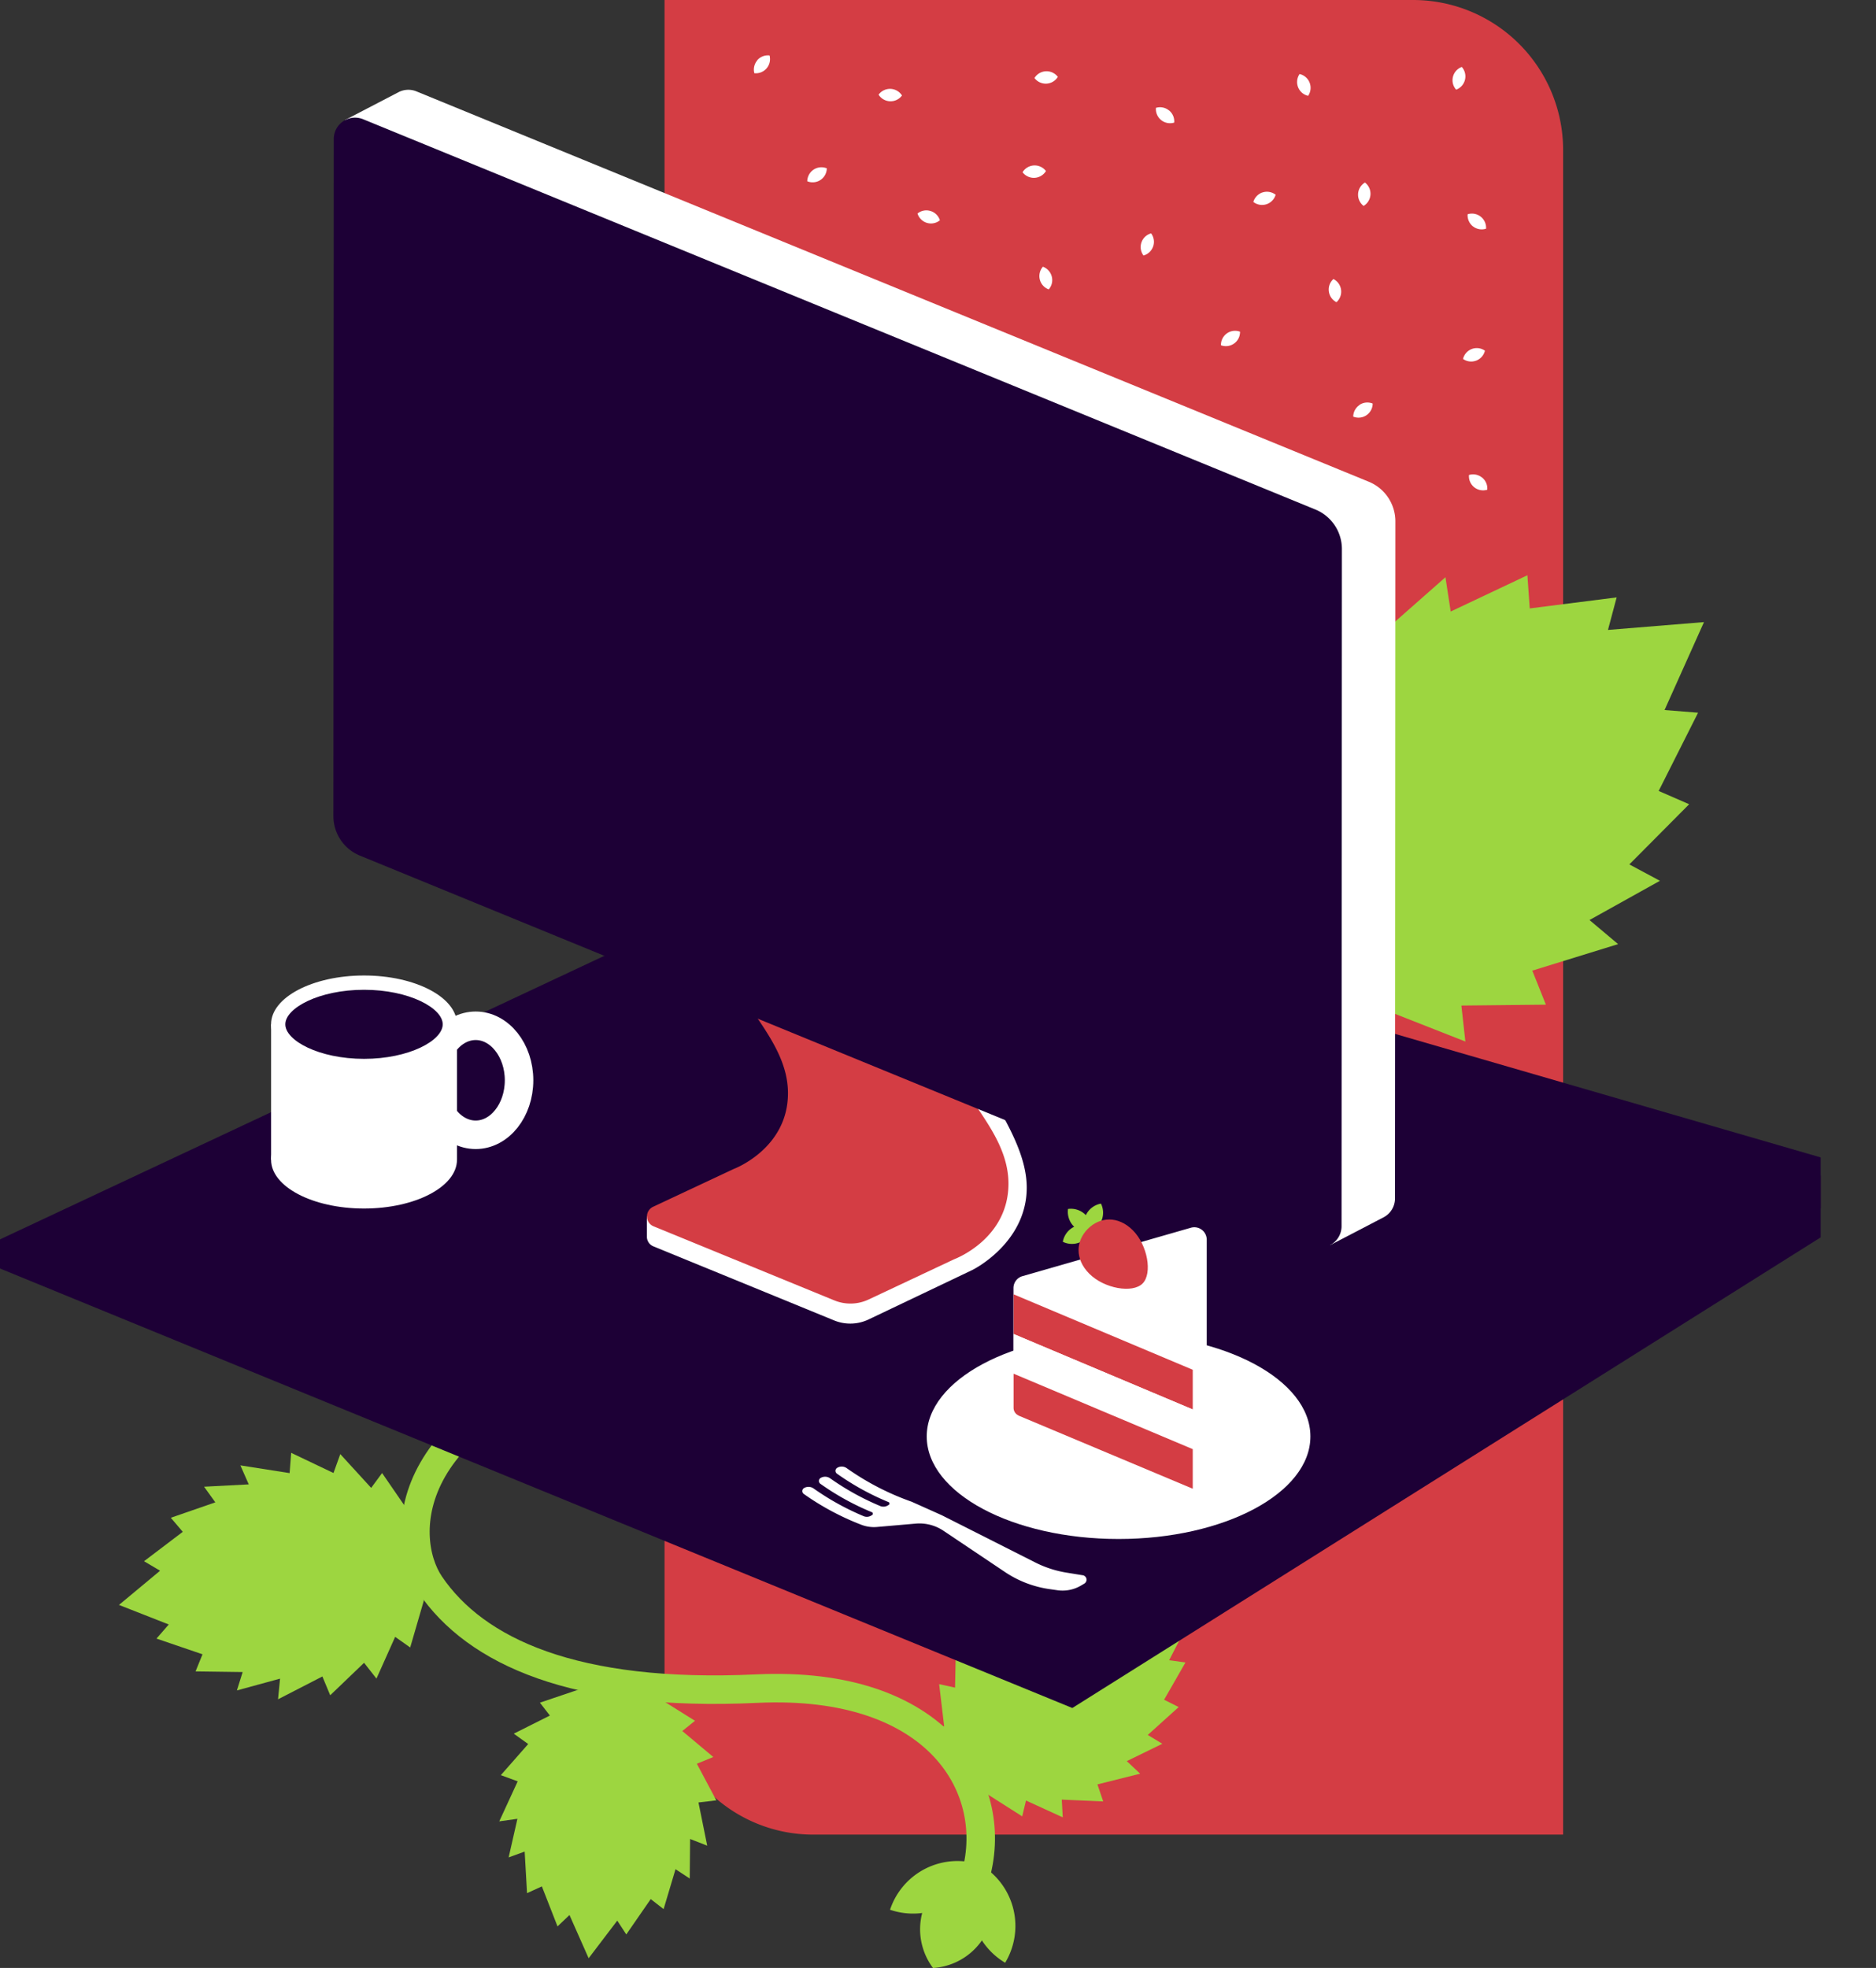 <svg id="bb05b491-132b-4975-b55e-479f7f3e605a" data-name="Layer 1" xmlns="http://www.w3.org/2000/svg" xmlns:xlink="http://www.w3.org/1999/xlink" viewBox="0 0 616.08 646.13"><rect x="0" y="0" width="616.08" height="646.13" fill="#333333" stroke="none"/><defs><style>.a2782606-8f24-46e0-ab99-9eb90bcffa55,.ae264162-c932-4276-87e9-495798513987,.b8ace68b-1e29-473d-83d2-7d8f19c36392{fill:none;}.f9561676-adc4-438a-a055-0f2596c3789f{clip-path:url(#e32fb857-dabc-4a1d-a424-83399c681076);}.a421ead1-53a1-467b-a558-bbdd128314fd{fill:#d43d44;}.ba736638-056d-41d4-a159-90e7c2c3bdf0{fill:#9dd640;}.ae264162-c932-4276-87e9-495798513987{stroke:#9dd640;}.a2782606-8f24-46e0-ab99-9eb90bcffa55,.ae264162-c932-4276-87e9-495798513987{stroke-miterlimit:10;stroke-width:9.36px;}.add62d17-c88b-49d6-a7ff-63d2a3e58e7c{fill:#1d0036;}.ffe952a6-9cdd-4cbe-8c7a-dd47771f134b{fill:#fff;}.a4136767-2953-44ce-b904-66c4a27448d4{clip-path:url(#bb892677-fcfb-4aef-981a-cef40705af55);}.a2782606-8f24-46e0-ab99-9eb90bcffa55{stroke:#fff;}</style><clipPath id="e32fb857-dabc-4a1d-a424-83399c681076" transform="translate(-9.6 -38.21)"><rect class="b8ace68b-1e29-473d-83d2-7d8f19c36392" x="-672.49" y="-3038.79" width="1280" height="5865.38"/></clipPath><clipPath id="bb892677-fcfb-4aef-981a-cef40705af55" transform="translate(-9.6 -38.21)"><polygon class="b8ace68b-1e29-473d-83d2-7d8f19c36392" points="120.86 297.38 448.4 431.6 448.51 227.26 120.97 93.04 120.86 297.38"/></clipPath></defs><title>using_cakephp</title><g class="f9561676-adc4-438a-a055-0f2596c3789f"><path class="a421ead1-53a1-467b-a558-bbdd128314fd" d="M276.65,640.56H522.93V87.49a49.27,49.27,0,0,0-49.27-49.28H227.83V591.74a48.82,48.82,0,0,0,48.82,48.82" transform="translate(-9.6 -38.21)"/><polygon class="ba736638-056d-41d4-a159-90e7c2c3bdf0" points="348.69 590.86 362.29 591.46 360.4 585.86 374.43 582.35 370.04 578.22 381.71 572.53 376.93 569.63 387.08 560.47 382.29 558.07 389.31 545.83 383.94 545.1 391.05 531.31 375.54 531.73 377.22 526.57 363.14 527.59 363.06 522.23 350.4 527.4 349.86 521.84 339.66 529.88 337.85 524.13 328.6 535.25 324.38 531.12 319.01 543.64 313.91 540.82 313.64 554.09 308.42 552.95 310.07 566.85 305.08 565.43 323 593.96 323.89 588.85 335.69 596.36 336.94 591.16 349.01 596.68 348.69 590.86"/><path class="ae264162-c932-4276-87e9-495798513987" d="M219.44,480.69c-78.48,18.78-79.25,62-68.57,77.76,14.95,22,47.42,37,107.24,34.18s80.57,33.09,71.54,62.53" transform="translate(-9.6 -38.21)"/><polygon class="ba736638-056d-41d4-a159-90e7c2c3bdf0" points="173.46 572.61 164.47 582.83 170.01 584.86 163.96 598 169.92 597.16 167.04 609.83 172.3 607.92 173.08 621.57 177.95 619.35 183.09 632.49 187.02 628.75 193.31 642.94 202.71 630.59 205.67 635.13 213.7 623.52 217.93 626.81 221.84 613.71 226.51 616.77 226.63 603.79 232.25 605.98 229.38 591.8 235.24 591.1 228.85 579.08 234.25 576.87 224.07 568.34 228.23 564.98 216.37 557.56 220.6 554.56 187.14 550.65 190.56 554.55 177.31 559.03 180.58 563.26 168.72 569.21 173.46 572.61"/><path class="ba736638-056d-41d4-a159-90e7c2c3bdf0" d="M316,684.35a21.18,21.18,0,0,0,15.6-33.86A21.19,21.19,0,0,0,316,684.35" transform="translate(-9.6 -38.21)"/><path class="ba736638-056d-41d4-a159-90e7c2c3bdf0" d="M339.68,682.65a22.67,22.67,0,0,0,1.95-4.06,23.33,23.33,0,0,0-10-28.1,23.37,23.37,0,0,0,8.09,32.16" transform="translate(-9.6 -38.21)"/><path class="ba736638-056d-41d4-a159-90e7c2c3bdf0" d="M301.89,665.23a23.32,23.32,0,0,1,29.7-14.74,23.32,23.32,0,0,1-29.7,14.74" transform="translate(-9.6 -38.21)"/><polygon class="ba736638-056d-41d4-a159-90e7c2c3bdf0" points="109.52 483.63 95.62 477 95.11 483.66 78.94 481.12 81.69 487.36 67.02 488.13 70.71 493.26 56.1 498.32 60.02 502.94 47.3 512.59 52.57 515.71 39.07 526.94 55.42 533.36 51.39 537.99 66.5 543.15 64.22 548.77 79.69 548.98 77.8 555.01 91.97 551.14 91.31 557.92 105.87 550.43 108.44 556.6 119.56 545.94 123.63 551.13 129.77 537.42 134.71 540.91 139.13 525.71 139.79 515.87 137.64 491.75 134.46 496.69 125.48 483.64 121.89 488.51 111.75 477.42 109.52 483.63"/><polygon class="ba736638-056d-41d4-a159-90e7c2c3bdf0" points="414.31 237.29 423.85 211.24 432.9 219.18 450.51 195.52 454.83 207.02 474.69 189.52 476.41 200.78 501.6 188.87 502.37 199.76 530.91 196.14 528.06 206.82 559.59 204.25 546.64 233.12 557.65 234 544.71 259.69 554.72 264.05 535.08 283.81 545.12 289.19 521.99 302.07 531.39 309.98 503.21 318.68 507.67 329.86 479.92 330.15 481.23 341.96 456.04 332.06 454.08 342.78 429.24 328.78 427.99 339.29 395.2 320.4 388.35 283.2 398.67 285.53 393.78 257.43 404.54 259.16 403.62 232.12 414.31 237.29"/><polygon class="add62d17-c88b-49d6-a7ff-63d2a3e58e7c" points="263.93 283.11 0 406.92 352.15 551.23 616.08 385.28 263.93 283.11"/><polygon class="add62d17-c88b-49d6-a7ff-63d2a3e58e7c" points="0 406.92 0 416.48 352.15 560.78 616.08 394.84 616.08 385.28 0 406.92"/><path class="ffe952a6-9cdd-4cbe-8c7a-dd47771f134b" d="M327.55,378v-48.8l-78.37-17.9,18.93,36.51c0,13.57,17.55,37.21,17.55,55.47,0,15.18-47.62,30.1-63.62,34.3v6.67a3.41,3.41,0,0,0,2.12,3.16l59.35,24.32a14,14,0,0,0,11.38-.33L329,455.14s17.78-8.75,17.78-27S327.55,391.6,327.55,378" transform="translate(-9.6 -38.21)"/><path class="a421ead1-53a1-467b-a558-bbdd128314fd" d="M321.58,382.36V325.72l-72.4-21.06v48c0,13.57,19.19,26.21,19.19,44.47S250.58,422,250.58,422l-26.5,12.43a3.5,3.5,0,0,0,.16,6.41l59.32,24.31a14,14,0,0,0,11.29-.28L323,451.63s17.78-6.55,17.78-24.8-19.19-30.9-19.19-44.47" transform="translate(-9.6 -38.21)"/><path class="ffe952a6-9cdd-4cbe-8c7a-dd47771f134b" d="M467.72,431.68l.12-222.3a14.05,14.05,0,0,0-8.72-13L146.37,68.22a7,7,0,0,0-5.9.26L122.9,77.62,446.45,447l17.49-9.1a7,7,0,0,0,3.78-6.22" transform="translate(-9.6 -38.21)"/><path class="add62d17-c88b-49d6-a7ff-63d2a3e58e7c" d="M440.48,447.27,127.81,319.14a14,14,0,0,1-8.72-13l.12-222.27a7,7,0,0,1,9.68-6.5L441.57,205.5a14,14,0,0,1,8.71,13l-.11,222.28a7,7,0,0,1-9.69,6.49" transform="translate(-9.6 -38.21)"/></g><g class="f9561676-adc4-438a-a055-0f2596c3789f"><path class="a2782606-8f24-46e0-ab99-9eb90bcffa55" d="M180.06,392.89c0,9.89-6.38,17.9-14.24,17.9s-14.24-8-14.24-17.9S158,375,165.82,375,180.06,383,180.06,392.89Z" transform="translate(-9.6 -38.21)"/><path class="ffe952a6-9cdd-4cbe-8c7a-dd47771f134b" d="M159.67,419c0-8.85-13.66-16-30.52-16s-30.53,7.17-30.53,16,13.67,16,30.53,16,30.52-7.18,30.52-16" transform="translate(-9.6 -38.21)"/><rect class="ffe952a6-9cdd-4cbe-8c7a-dd47771f134b" x="89.03" y="336.3" width="61.05" height="44.46"/><path class="add62d17-c88b-49d6-a7ff-63d2a3e58e7c" d="M129.15,388.2c-15.28,0-28.19-6.26-28.19-13.68s12.91-13.68,28.19-13.68,28.18,6.26,28.18,13.68-12.9,13.68-28.18,13.68" transform="translate(-9.6 -38.21)"/><path class="ffe952a6-9cdd-4cbe-8c7a-dd47771f134b" d="M129.15,363.18c14.79,0,25.84,6,25.84,11.34s-11.05,11.34-25.84,11.34-25.85-6-25.85-11.34,11.06-11.34,25.85-11.34m0-4.69c-16.86,0-30.53,7.18-30.53,16s13.67,16,30.53,16,30.52-7.17,30.52-16-13.66-16-30.52-16" transform="translate(-9.6 -38.21)"/><path class="ffe952a6-9cdd-4cbe-8c7a-dd47771f134b" d="M365.18,555.41l-5.35-.87a35.23,35.23,0,0,1-10.24-3.33l-30.66-15.49L309,531.27a86.49,86.49,0,0,1-21.3-11,2.88,2.88,0,0,0-3.17-.13,1.14,1.14,0,0,0-.09,1.9,85,85,0,0,0,16.87,9.31.53.53,0,0,1,.07,1l-.23.14a2.75,2.75,0,0,1-2.48.19,85.41,85.41,0,0,1-16.42-9.08,2.88,2.88,0,0,0-3.17-.13,1.14,1.14,0,0,0-.08,1.9,85,85,0,0,0,16.87,9.31.54.54,0,0,1,.07,1l-.24.14a2.75,2.75,0,0,1-2.48.19,85.68,85.68,0,0,1-16.42-9.09,2.92,2.92,0,0,0-3.17-.13,1.15,1.15,0,0,0-.08,1.91,86.32,86.32,0,0,0,18.86,10.11,11.57,11.57,0,0,0,5.24.74l12.68-1.1a14.14,14.14,0,0,1,9.09,2.34l20.37,13.66A35.16,35.16,0,0,0,354.58,560l2.32.33a11.93,11.93,0,0,0,7.72-1.55l1.07-.63a1.49,1.49,0,0,0-.51-2.75" transform="translate(-9.6 -38.21)"/><path class="ffe952a6-9cdd-4cbe-8c7a-dd47771f134b" d="M439.94,509.83c0,18.6-28.23,33.67-63,33.67s-63-15.07-63-33.67,28.22-33.68,63-33.68,63,15.08,63,33.68" transform="translate(-9.6 -38.21)"/><path class="ffe952a6-9cdd-4cbe-8c7a-dd47771f134b" d="M405.89,488V445.23a4.08,4.08,0,0,0-5.21-3.92l-55.26,15.88a4.08,4.08,0,0,0-3,3.92v39.34a2.73,2.73,0,0,0,1.67,2.51l57,24a3.4,3.4,0,0,0,4.72-3.13Z" transform="translate(-9.6 -38.21)"/><path class="ba736638-056d-41d4-a159-90e7c2c3bdf0" d="M362.21,441.08l.16-.08-.1-.1a6.82,6.82,0,0,1-1.93-5.76,6.82,6.82,0,0,1,5.76,1.93l.1.1c0-.05.05-.11.08-.16a6.83,6.83,0,0,1,4.88-3.62,6.79,6.79,0,0,1-3.09,9.08c0,.12,0,.24,0,.36l-.36,0a6.79,6.79,0,0,1-9.08,3.09,6.83,6.83,0,0,1,3.62-4.88" transform="translate(-9.6 -38.21)"/><path class="a421ead1-53a1-467b-a558-bbdd128314fd" d="M366.86,441.66c3.94-3.94,9.91-4.37,14.76.48s6.5,14.17,3.2,17.48-12.63,1.65-17.48-3.2-4.42-10.82-.48-14.76" transform="translate(-9.6 -38.21)"/><polygon class="a421ead1-53a1-467b-a558-bbdd128314fd" points="332.87 437.99 391.7 462.76 391.7 449.73 332.87 424.96 332.87 437.99"/><polygon class="ffe952a6-9cdd-4cbe-8c7a-dd47771f134b" points="332.87 451.01 391.7 475.79 391.7 462.76 332.87 437.99 332.87 451.01"/><path class="a421ead1-53a1-467b-a558-bbdd128314fd" d="M344.13,503,401.3,527V514l-58.84-24.77v11.22a2.73,2.73,0,0,0,1.67,2.51" transform="translate(-9.6 -38.21)"/><path class="ffe952a6-9cdd-4cbe-8c7a-dd47771f134b" d="M393.51,74.46a4.62,4.62,0,0,1,1.7,4,4.65,4.65,0,0,1-6-4.84,4.63,4.63,0,0,1,4.27.84" transform="translate(-9.6 -38.21)"/><path class="ffe952a6-9cdd-4cbe-8c7a-dd47771f134b" d="M496.32,195a4.62,4.62,0,0,1,1.7,4,4.64,4.64,0,0,1-6-4.84,4.63,4.63,0,0,1,4.27.84" transform="translate(-9.6 -38.21)"/><path class="ffe952a6-9cdd-4cbe-8c7a-dd47771f134b" d="M349.15,92.53a4.66,4.66,0,0,1,3.94,1.84,4.65,4.65,0,0,1-7.68.39,4.64,4.64,0,0,1,3.74-2.23" transform="translate(-9.6 -38.21)"/><path class="ffe952a6-9cdd-4cbe-8c7a-dd47771f134b" d="M353.09,61.61A4.64,4.64,0,0,1,357,63.45a4.65,4.65,0,0,1-7.68.38,4.63,4.63,0,0,1,3.74-2.22" transform="translate(-9.6 -38.21)"/><path class="ffe952a6-9cdd-4cbe-8c7a-dd47771f134b" d="M355,129a4.62,4.62,0,0,1-1,4.23,4.66,4.66,0,0,1-1.91-7.45A4.66,4.66,0,0,1,355,129" transform="translate(-9.6 -38.21)"/><path class="ffe952a6-9cdd-4cbe-8c7a-dd47771f134b" d="M315.17,107.48a4.62,4.62,0,0,1,3.09,3.06,4.63,4.63,0,0,1-7.35-2.23,4.61,4.61,0,0,1,4.26-.83" transform="translate(-9.6 -38.21)"/><path class="ffe952a6-9cdd-4cbe-8c7a-dd47771f134b" d="M456.06,171.14a4.63,4.63,0,0,1,4.33-.43A4.65,4.65,0,0,1,454,175a4.64,4.64,0,0,1,2.08-3.82" transform="translate(-9.6 -38.21)"/><path class="ffe952a6-9cdd-4cbe-8c7a-dd47771f134b" d="M276.79,93.9a4.66,4.66,0,0,1,4.33-.42,4.64,4.64,0,0,1-6.41,4.24,4.67,4.67,0,0,1,2.08-3.82" transform="translate(-9.6 -38.21)"/><path class="ffe952a6-9cdd-4cbe-8c7a-dd47771f134b" d="M258.26,58a4.66,4.66,0,0,1,4.06-1.58,4.65,4.65,0,0,1-5,5.82,4.66,4.66,0,0,1,1-4.24" transform="translate(-9.6 -38.21)"/><path class="ffe952a6-9cdd-4cbe-8c7a-dd47771f134b" d="M302.05,67.39a4.66,4.66,0,0,1,3.76,2.17,4.64,4.64,0,0,1-7.68-.27,4.64,4.64,0,0,1,3.92-1.9" transform="translate(-9.6 -38.21)"/><path class="ffe952a6-9cdd-4cbe-8c7a-dd47771f134b" d="M435.89,66.84a4.64,4.64,0,0,1,.49-4.32,4.64,4.64,0,0,1,2.81,7.15,4.62,4.62,0,0,1-3.3-2.83" transform="translate(-9.6 -38.21)"/><path class="ffe952a6-9cdd-4cbe-8c7a-dd47771f134b" d="M486.75,63.43a4.65,4.65,0,0,1,2.9-3.24,4.65,4.65,0,0,1-1.85,7.46,4.62,4.62,0,0,1-1.05-4.22" transform="translate(-9.6 -38.21)"/><path class="ffe952a6-9cdd-4cbe-8c7a-dd47771f134b" d="M493.34,112.56a4.66,4.66,0,0,1-1.77-4,4.65,4.65,0,0,1,6.05,4.74,4.63,4.63,0,0,1-4.28-.76" transform="translate(-9.6 -38.21)"/><path class="ffe952a6-9cdd-4cbe-8c7a-dd47771f134b" d="M494.38,156.61a4.65,4.65,0,0,1-4.32-.55,4.64,4.64,0,0,1,7.19-2.71,4.62,4.62,0,0,1-2.87,3.26" transform="translate(-9.6 -38.21)"/><path class="ffe952a6-9cdd-4cbe-8c7a-dd47771f134b" d="M388.3,119.1a4.63,4.63,0,0,1-3.18,3,4.65,4.65,0,0,1,2.51-7.27,4.65,4.65,0,0,1,.67,4.3" transform="translate(-9.6 -38.21)"/><path class="ffe952a6-9cdd-4cbe-8c7a-dd47771f134b" d="M459.66,102.1a4.66,4.66,0,0,1-2.25,3.72,4.65,4.65,0,0,1,.44-7.68,4.63,4.63,0,0,1,1.81,4" transform="translate(-9.6 -38.21)"/><path class="ffe952a6-9cdd-4cbe-8c7a-dd47771f134b" d="M424.23,101.39a4.66,4.66,0,0,1,4.29.76,4.64,4.64,0,0,1-7.32,2.36,4.66,4.66,0,0,1,3-3.12" transform="translate(-9.6 -38.21)"/><path class="ffe952a6-9cdd-4cbe-8c7a-dd47771f134b" d="M446,133.9a4.61,4.61,0,0,1,1.5-4.08,4.65,4.65,0,0,1,1,7.61A4.61,4.61,0,0,1,446,133.9" transform="translate(-9.6 -38.21)"/><path class="ffe952a6-9cdd-4cbe-8c7a-dd47771f134b" d="M414.87,151a4.65,4.65,0,0,1-4.31.57,4.64,4.64,0,0,1,6.26-4.46,4.6,4.6,0,0,1-1.95,3.89" transform="translate(-9.6 -38.21)"/></g></svg>